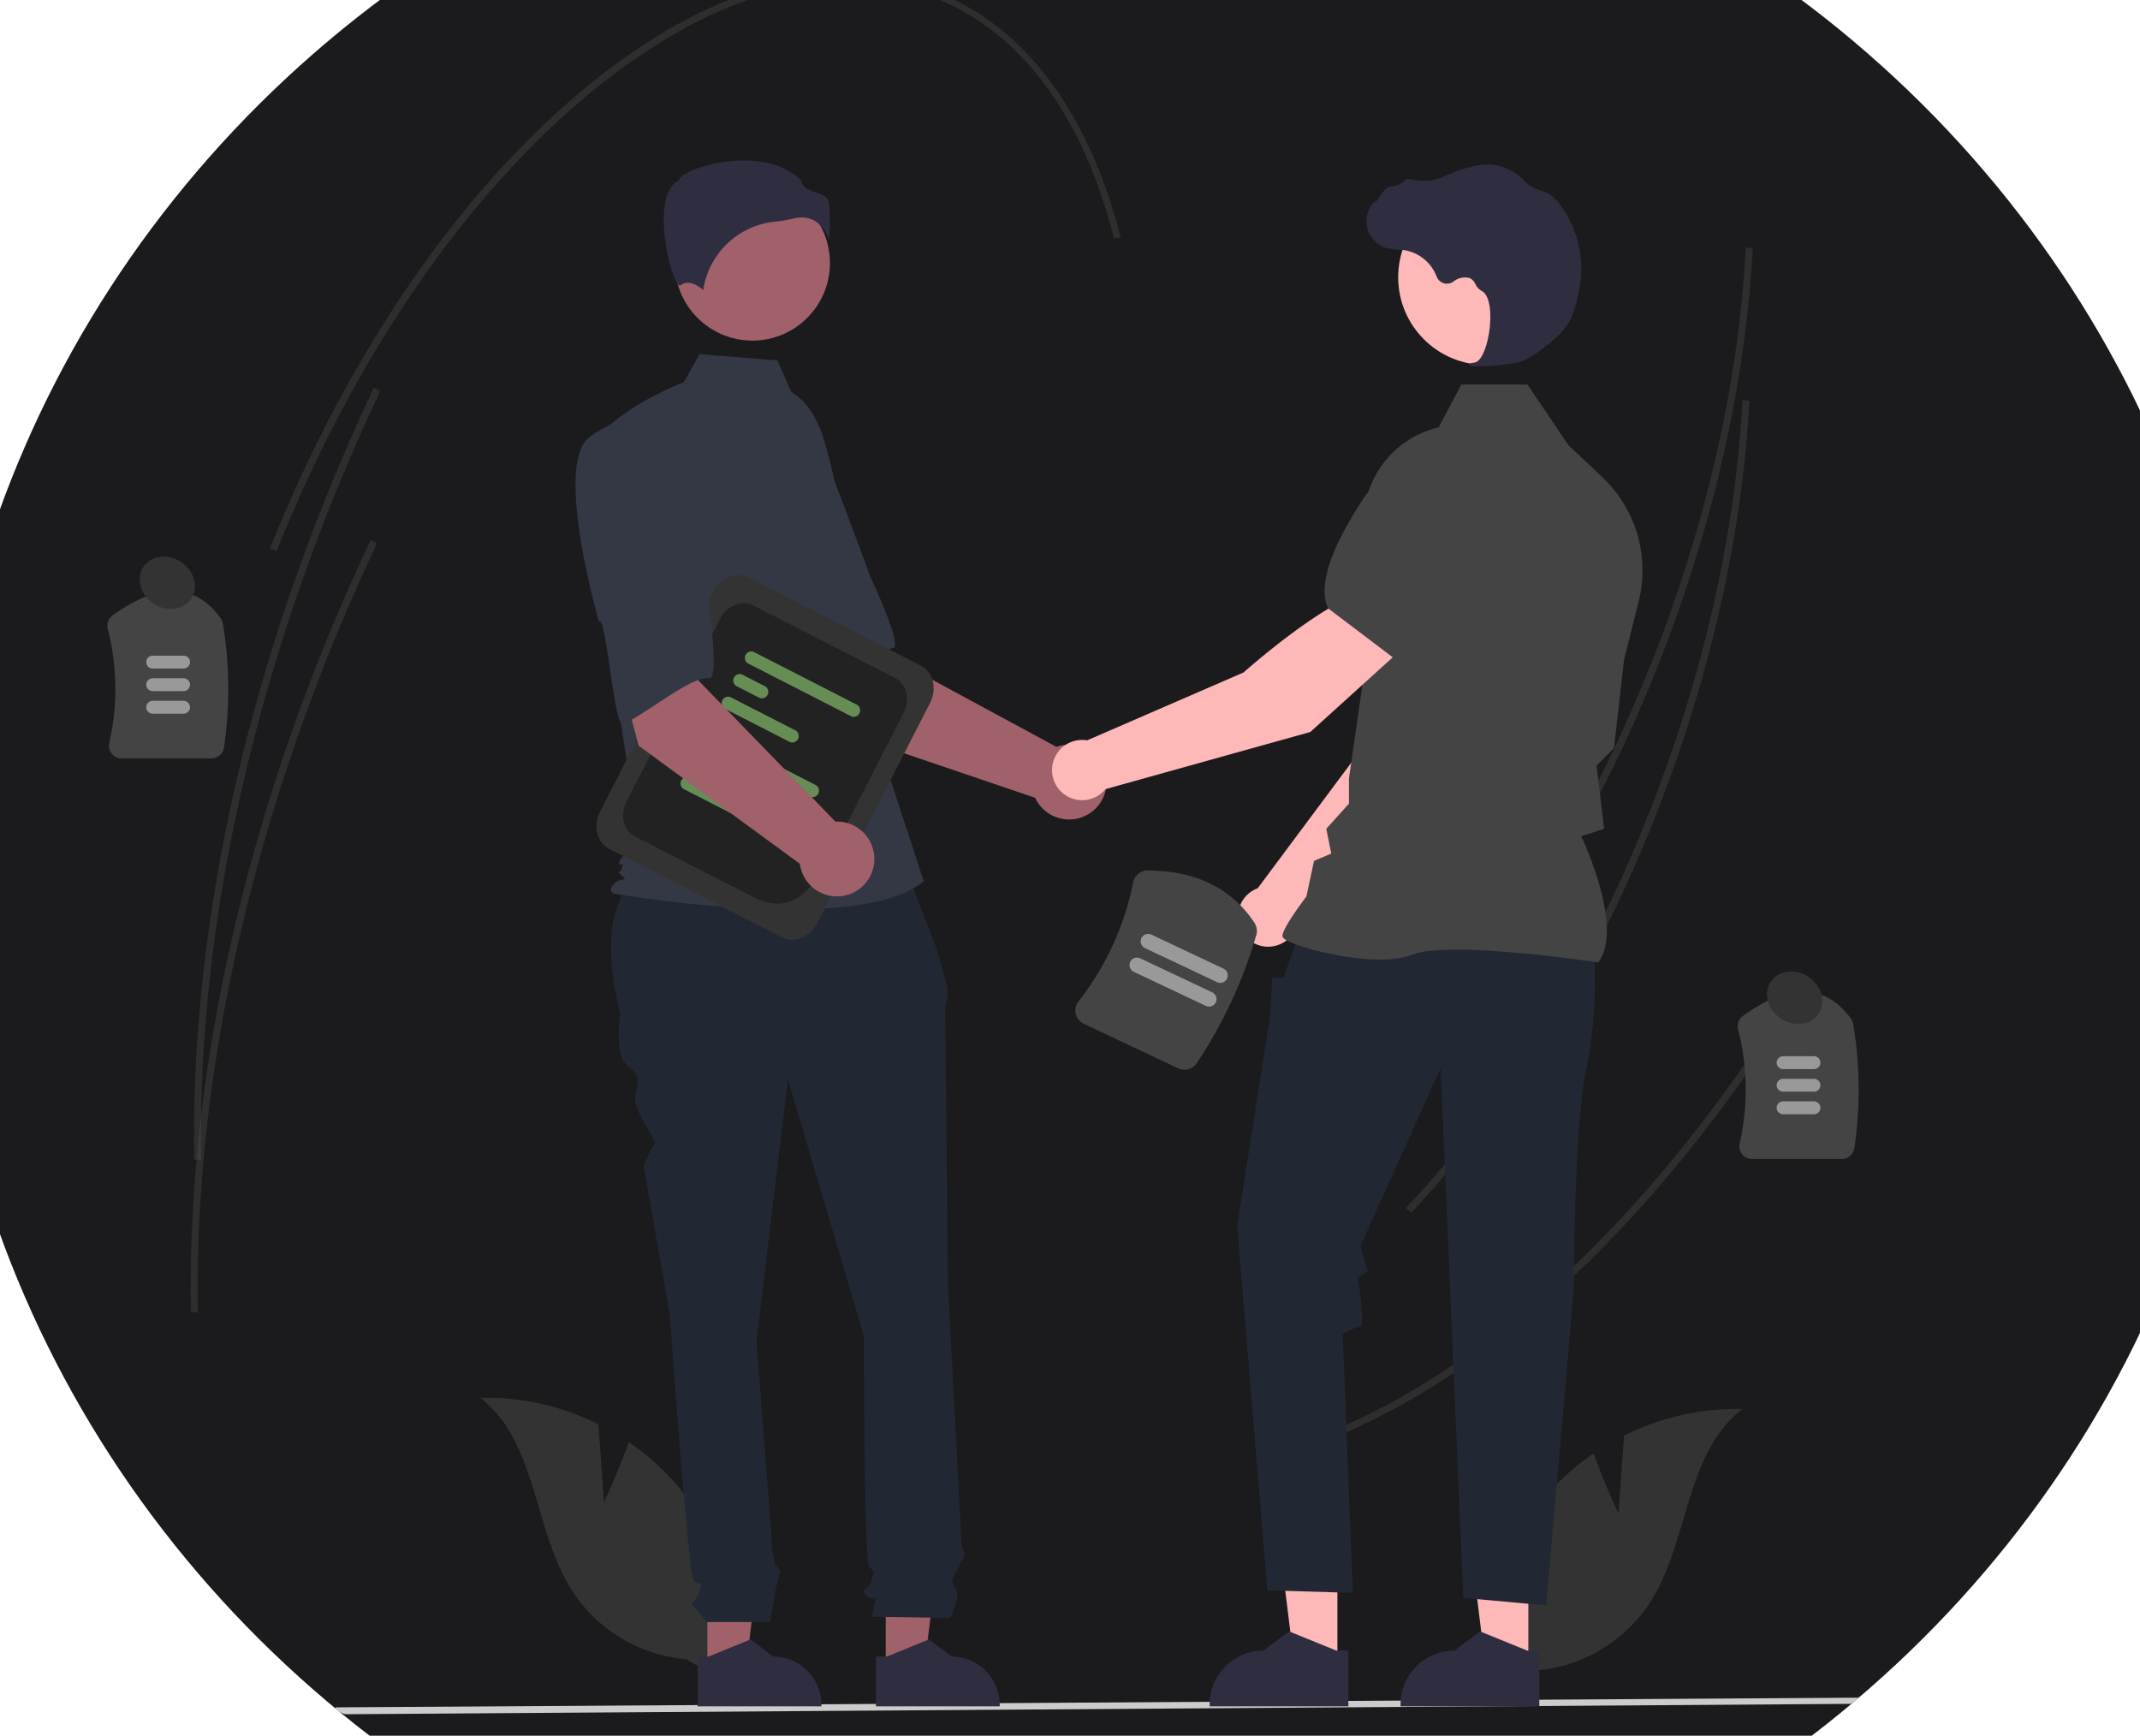 <?xml version="1.0" encoding="UTF-8" standalone="no"?>
<svg
   xmlns:dc="http://purl.org/dc/elements/1.1/"
   xmlns:cc="http://creativecommons.org/ns#"
   xmlns:rdf="http://www.w3.org/1999/02/22-rdf-syntax-ns#"
   xmlns:svg="http://www.w3.org/2000/svg"
   xmlns="http://www.w3.org/2000/svg"
   xmlns:sodipodi="http://sodipodi.sourceforge.net/DTD/sodipodi-0.dtd"
   xmlns:inkscape="http://www.inkscape.org/namespaces/inkscape"
   data-name="Layer 1"
   width="758.67"
   height="615.326"
   viewBox="0 0 758.67 615.326"
   version="1.1"
   id="svg114"
   sodipodi:docname="undraw_business_deal_re_up4u.svg"
   inkscape:version="1.0.2-2 (e86c870879, 2021-01-15)">
  <defs
     id="defs118" />
  <sodipodi:namedview
     pagecolor="#ffffff"
     bordercolor="#666666"
     borderopacity="1"
     objecttolerance="10"
     gridtolerance="10"
     guidetolerance="10"
     inkscape:pageopacity="0"
     inkscape:pageshadow="2"
     inkscape:window-width="1920"
     inkscape:window-height="1009"
     id="namedview116"
     showgrid="false"
     inkscape:zoom="0.68418977"
     inkscape:cx="435.88782"
     inkscape:cy="334.68423"
     inkscape:window-x="-8"
     inkscape:window-y="-8"
     inkscape:window-maximized="1"
     inkscape:current-layer="g1184" />
  <g
     inkscape:groupmode="layer"
     id="layer2"
     inkscape:label="Background" />
  <g
     inkscape:groupmode="layer"
     id="layer1"
     inkscape:label="Characters">
    <g
       id="g1124"
       transform="translate(14.616,-8.769)"
       inkscape:export-xdpi="362.85999"
       inkscape:export-ydpi="362.85999">
      <g
         id="g180">
        <g
           id="g1184"
           inkscape:export-xdpi="117.28"
           inkscape:export-ydpi="117.28">
          <ellipse
             style="fill:#1b1b1d;fill-opacity:1;stroke-width:0;stroke-linecap:round;stroke-linejoin:bevel;paint-order:stroke fill markers"
             id="path122"
             cx="372.058"
             cy="317.8"
             rx="409.264"
             ry="392.211" />
          <path
             d="m 826.33,254.42 c -3.941,43.423 -15.169,89.211 -32.778,133.39 -21.775,54.633 -51.526,102.754 -86.037,139.159 l -1.915,-1.67 c 34.344,-36.231 63.959,-84.139 85.643,-138.546 19.597,-49.167 31.254,-100.332 33.724,-147.942 l 2.447,0.41 q -0.389,7.542 -1.086,15.199 z"
             transform="translate(-220.665,-142.337)"
             fill="#f2f2f2"
             id="path2"
             style="fill:#555555;fill-opacity:0.333" />
          <path
             d="M 842.027,506.615 C 793.554,583.731 734.747,638.83 676.437,661.763 l -1.18,-2.163 C 733.164,636.826 791.627,582.009 839.878,505.245 Z"
             transform="translate(-220.665,-142.337)"
             fill="#f2f2f2"
             id="path4"
             style="fill:#555555;fill-opacity:0.333" />
          <path
             d="m 825.154,308.484 c -3.941,43.423 -15.169,89.211 -32.778,133.39 C 770.601,496.506 740.85,544.627 706.34,581.033 l -1.915,-1.67 c 34.344,-36.231 63.959,-84.139 85.643,-138.546 19.597,-49.167 31.254,-100.332 33.724,-147.942 l 2.447,0.41 q -0.39,7.542 -1.086,15.199 z"
             transform="translate(-220.665,-142.337)"
             fill="#f2f2f2"
             id="path6"
             style="fill:#555555;fill-opacity:0.333" />
          <path
             d="m 280.991,419.965 h -31.804 a 4.501,4.501 0 0 1 -3.535,-1.703 4.408,4.408 0 0 1 -0.863,-3.746 86.49,86.49 0 0 0 -0.555,-40.536 4.509,4.509 0 0 1 1.75,-4.738 c 16.354,-11.762 29.232,-11.42 38.279,1.016 a 4.519,4.519 0 0 1 0.791,1.91 141.54,141.54 0 0 1 0.396,43.925 4.491,4.491 0 0 1 -4.46,3.872 z"
             transform="translate(-220.665,-142.337)"
             fill="#e6e6e6"
             id="path8"
             style="fill:#444444;fill-opacity:1" />
          <path
             d="m 271.131,388.116 h -10.941 a 2.281,2.281 0 0 1 0,-4.562 h 10.941 a 2.281,2.281 0 0 1 0,4.562 z"
             transform="translate(-220.665,-142.337)"
             fill="#fff"
             id="path10"
             style="fill:#999999;fill-opacity:1" />
          <path
             d="m 271.131,396.116 h -10.941 a 2.281,2.281 0 0 1 0,-4.562 h 10.941 a 2.281,2.281 0 0 1 0,4.562 z"
             transform="translate(-220.665,-142.337)"
             fill="#fff"
             id="path12"
             style="fill:#999999;fill-opacity:1" />
          <path
             d="m 271.131,404.116 h -10.941 a 2.281,2.281 0 0 1 0,-4.562 h 10.941 a 2.281,2.281 0 0 1 0,4.562 z"
             transform="translate(-220.665,-142.337)"
             fill="#fff"
             id="path14"
             style="fill:#999999;fill-opacity:1" />
          <path
             d="m 858.991,561.965 h -31.804 a 4.501,4.501 0 0 1 -3.535,-1.703 4.408,4.408 0 0 1 -0.863,-3.746 86.49,86.49 0 0 0 -0.555,-40.536 4.509,4.509 0 0 1 1.75,-4.738 c 16.354,-11.762 29.232,-11.42 38.279,1.016 a 4.519,4.519 0 0 1 0.791,1.91 141.54,141.54 0 0 1 0.396,43.925 4.491,4.491 0 0 1 -4.46,3.872 z"
             transform="translate(-220.665,-142.337)"
             fill="#e6e6e6"
             id="path16"
             style="fill:#444444;fill-opacity:1" />
          <path
             d="m 849.131,530.116 h -10.941 a 2.281,2.281 0 0 1 0,-4.562 h 10.941 a 2.281,2.281 0 0 1 0,4.562 z"
             transform="translate(-220.665,-142.337)"
             fill="#fff"
             id="path18"
             style="fill:#999999;fill-opacity:1" />
          <path
             d="m 849.131,538.116 h -10.941 a 2.281,2.281 0 0 1 0,-4.562 h 10.941 a 2.281,2.281 0 0 1 0,4.562 z"
             transform="translate(-220.665,-142.337)"
             fill="#fff"
             id="path20"
             style="fill:#999999;fill-opacity:1" />
          <path
             d="m 849.131,546.116 h -10.941 a 2.281,2.281 0 0 1 0,-4.562 h 10.941 a 2.281,2.281 0 0 1 0,4.562 z"
             transform="translate(-220.665,-142.337)"
             fill="#fff"
             id="path22"
             style="fill:#999999;fill-opacity:1" />
          <path
             d="m 864.719,752.958 c 0.002,0.658 -2.12,2.188 -2.778,2.186 l -533.221,3.68 c -1.587,0.011 -4.909,-2.433 -3.322,-2.443 l 539.321,-3.423 c 0.658,-0.002 0.002,-0.658 0,0 z"
             transform="translate(-220.665,-142.337)"
             fill="#cccccc"
             id="path24"
             sodipodi:nodetypes="ccsscc" />
          <path
             d="m 420.168,683.613 -1.984,-27.589 a 89.244,89.244 0 0 0 -41.899,-9.396 c 20.432,15.793 18.795,47.358 32.945,68.96 a 53.681,53.681 0 0 0 40.028,23.722 l 17.004,9.783 a 89.952,89.952 0 0 0 -20.944,-72.346 86.888,86.888 0 0 0 -16.368,-14.395 c -3.717,10.671 -8.782,21.262 -8.782,21.262 z"
             transform="translate(-220.665,-142.337)"
             fill="#f2f2f2"
             id="path26"
             style="fill:#333333;fill-opacity:1" />
          <path
             d="m 779.832,687.613 1.984,-27.589 a 89.244,89.244 0 0 1 41.899,-9.396 c -20.432,15.793 -18.795,47.358 -32.945,68.96 a 53.681,53.681 0 0 1 -40.028,23.722 L 733.737,753.092 a 89.952,89.952 0 0 1 20.944,-72.346 86.888,86.888 0 0 1 16.368,-14.395 c 3.717,10.671 8.782,21.262 8.782,21.262 z"
             transform="translate(-220.665,-142.337)"
             fill="#f2f2f2"
             id="path28"
             style="fill:#333333;fill-opacity:1" />
          <path
             d="m 505.985,411.156 -28.652,-44.996 33.178,-17.768 8.708,34.33 61.355,33.155 a 13.266,13.266 0 1 1 -7.55,18.048 z"
             transform="translate(-220.665,-142.337)"
             fill="#a0616a"
             id="path34" />
          <path
             d="m 456.4,312.193 c -9.002,13.218 22.99,61.263 22.99,61.263 1.559,-3.359 16.457,34.366 18.952,32.138 7.092,-6.334 18.194,-23.976 24.365,-24.763 3.529,-0.45 -8.185,-25.478 -8.185,-25.478 0,0 -5.354,-14.779 -12.618,-33.659 a 33.903,33.903 0 0 0 -24.626,-21.535 c 0,0 -11.876,-1.182 -20.878,12.035 z"
             transform="translate(-220.665,-142.337)"
             fill="#3f3d56"
             id="path36"
             style="fill:#333844;fill-opacity:1" />
          <polygon
             points="249.782,600.49 256.255,548.005 236.172,548.006 236.175,600.491 "
             fill="#a0616a"
             id="polygon38" />
          <path
             d="m 453.368,738.385 3.83,-1.6e-4 14.953,-6.081 8.014,6.08 h 0.001 a 17.078,17.078 0 0 1 17.077,17.077 v 0.555 l -43.875,0.002 z"
             transform="translate(-220.665,-142.337)"
             fill="#2f2e41"
             id="path40" />
          <polygon
             points="312.998,600.49 319.472,548.005 299.389,548.006 299.391,600.491 "
             fill="#a0616a"
             id="polygon42" />
          <path
             d="m 516.585,738.385 3.83,-1.6e-4 14.953,-6.081 8.014,6.08 h 0.001 a 17.078,17.078 0 0 1 17.077,17.077 v 0.555 l -43.875,0.002 z"
             transform="translate(-220.665,-142.337)"
             fill="#2f2e41"
             id="path44" />
          <path
             d="m 525.946,455.889 -88.507,2.213 c -16.809,9.13 -17.065,28.891 -11.557,52.352 0,0 -1.859,13.945 1.859,17.663 3.719,3.719 5.578,3.719 3.719,10.226 -1.859,6.508 7.964,17.136 6.771,18.33 -1.193,1.193 -3.982,7.701 -3.982,7.701 l 9.297,52.99 c 0,0 6.508,92.036 8.367,93.895 1.859,1.859 3.719,0 1.859,4.648 -1.859,4.648 -3.719,2.789 -1.859,4.648 a 68.471,68.471 0 0 1 4.648,5.578 h 22.476 c 0,0 1.695,-9.297 1.695,-10.226 0,-0.93 1.859,-6.508 1.859,-7.437 0,-0.93 -1.643,-2.573 -1.643,-2.573 a 30.585,30.585 0 0 1 -1.146,-5.794 c 0,-1.859 -5.578,-73.443 -5.578,-73.443 l 11.156,-92.966 26.96,91.106 c 0,0 0,79.95 1.859,81.81 1.859,1.859 1.859,0.93 0.93,4.648 -0.93,3.719 -4.648,2.789 -1.859,5.578 2.789,2.789 3.719,-1.859 2.789,2.789 l -0.93,4.648 27.89,0.399 c 0,0 3.719,-7.836 1.859,-10.625 -1.859,-2.789 -1.748,-2.028 0.521,-6.592 2.268,-4.564 3.198,-5.494 2.268,-6.423 -0.93,-0.93 -0.93,-5.874 -0.93,-5.874 l -4.648,-88.951 c 0,0 -0.93,-93.895 -0.93,-96.684 a 9.273,9.273 0 0 1 0.772,-4.182 V 501.556 l -3.561,-13.414 z"
             transform="translate(-220.665,-142.337)"
             fill="#2f2e41"
             id="path46"
             style="fill:#222833;fill-opacity:1" />
          <circle
             cx="252.113"
             cy="102.015"
             r="27.5"
             fill="#a0616a"
             id="circle48" />
          <path
             d="m 486.528,290.027 c 5.924,3.522 9.468,9.993 11.503,16.579 a 157.109,157.109 0 0 1 6.751,37.537 l 2.149,38.141 26.613,81.214 c -23.064,19.516 -109.759,4.435 -109.759,4.435 0,0 -2.661,-0.887 0,-3.548 2.661,-2.661 5.252,-0.304 2.591,-2.965 -2.661,-2.661 -0.827,0.304 0.06,-2.358 0.887,-2.661 0,-0.887 -0.887,-1.774 -0.887,-0.887 6.867,-8.871 6.867,-8.871 L 425.319,401.8 416.449,307.769 c 10.645,-13.306 32.054,-21.15 32.054,-21.15 l 5.532,-9.957 27.659,2.213 z"
             transform="translate(-220.665,-142.337)"
             fill="#3f3d56"
             id="path50"
             style="fill:#333844;fill-opacity:1" />
          <path
             d="m 495.448,229.742 a 12.744,12.744 0 0 1 4.527,6.36 89.513,89.513 0 0 0 0.059,-12.479 c -0.324,-2.92 -2.38,-3.577 -4.761,-4.338 -2.15,-0.688 -4.581,-1.464 -5.236,-4.299 -8.644,-8.409 -23.692,-7.985 -33.991,-5.052 -5.667,1.614 -8.927,3.688 -9.219,4.903 l -0.06,0.25 -0.23,0.115 c -4.368,2.184 -5.218,9.081 -5.162,14.482 0.106,10.176 3.62,21.733 5.599,22.672 0.105,0.05 0.131,0.03 0.177,-0.008 v 0 c 2.98,-2.382 6.616,0.181 8.214,1.574 a 28.601,28.601 0 0 1 25.609,-24.259 44.879,44.879 0 0 0 6.172,-1.035 12.995,12.995 0 0 1 3.153,-0.414 8.974,8.974 0 0 1 5.148,1.529 z"
             transform="translate(-220.665,-142.337)"
             fill="#2f2e41"
             id="path52" />
          <path
             d="m 666.162,477.801 52.899,-53.718 13.937,-42.963 -22.428,-9.072 c -11.11,11.207 -22.547,45.515 -22.547,45.515 l -36.106,48.458 c -0.288,0.107 -0.576,0.22 -0.859,0.354 a 10.687,10.687 0 1 0 15.103,11.426 z"
             transform="translate(-220.665,-142.337)"
             fill="#ffb8b8"
             id="path54" />
          <path
             d="m 704.453,376.963 28.363,8.205 0.106,-0.02 c 10.426,-2.024 18.673,-19.35 23.755,-33.529 a 19.596,19.596 0 0 0 -10.615,-24.558 v 0 a 19.639,19.639 0 0 0 -20.495,3.125 L 711.425,342.363 Z"
             transform="translate(-220.665,-142.337)"
             fill="#4caf50"
             id="path56" />
          <polygon
             points="444.267,598.894 437.011,540.059 459.523,540.06 459.521,598.895 "
             fill="#ffb8b8"
             id="polygon58" />
          <path
             d="m 684.077,736.251 -4.293,-1.7e-4 -16.762,-6.817 -8.984,6.816 h -0.001 a 19.145,19.145 0 0 0 -19.144,19.144 v 0.622 l 49.184,0.002 z"
             transform="translate(-220.665,-142.337)"
             fill="#2f2e41"
             id="path60" />
          <polygon
             points="511.95,598.894 504.694,540.059 527.207,540.06 527.204,598.895 "
             fill="#ffb8b8"
             id="polygon62" />
          <path
             d="m 751.76,736.251 -4.293,-1.7e-4 -16.762,-6.817 -8.984,6.816 h -0.001 a 19.145,19.145 0 0 0 -19.144,19.144 v 0.622 l 49.184,0.002 z"
             transform="translate(-220.665,-142.337)"
             fill="#2f2e41"
             id="path64" />
          <path
             d="m 771.128,487.806 c 0,0 1.781,21.374 -2.672,41.857 -4.453,20.483 -4.453,78.17 -4.453,78.17 l -9.796,112.411 -29.389,-2.672 -8.015,-187.91 -28.498,63.23 2.672,8.906 -3.559,2.226 c 0,0 2.668,17.366 0.887,17.366 -1.781,0 -6.234,2.672 -6.234,2.672 l 3.562,91.728 -30.279,-0.891 -10.687,-129.132 11.577,-73.917 0.891,-14.249 4.008,0.165 2.041,-5.953 3.748,-10.242 z"
             transform="translate(-220.665,-142.337)"
             fill="#2f2e41"
             id="path66"
             style="fill:#222833;fill-opacity:1" />
          <path
             d="m 772.667,492.296 0.159,-0.223 c 8.477,-11.868 -4.272,-40.386 -6.195,-44.52 l 8.099,-2.628 -1.824,-15.503 -0.864,-6.911 6.19,-6.19 0.017,-0.154 3.562,-31.17 5.179,-20.703 a 45.452,45.452 0 0 0 -12.901,-44.048 l -11.972,-11.288 -14.55,-21.529 h -23.463 l -8.045,15.196 a 34.199,34.199 0 0 0 -26.46,34.916 l 1.823,39.855 -7.138,49.623 -0.004,8.98 -8.033,8.927 1.754,8.77 -6.114,2.62 -2.7,12.597 c -1.117,1.474 -8.491,11.306 -8.491,13.994 0,0.404 0.298,0.794 0.937,1.226 5.025,3.403 32.8,10.34 45.092,5.421 13.094,-5.236 65.145,2.619 65.67,2.699 z"
             transform="translate(-220.665,-142.337)"
             fill="#4caf50"
             id="path68"
             style="fill:#444444;fill-opacity:1" />
          <circle
             cx="512.141"
             cy="107.068"
             r="31.074"
             fill="#ffb8b8"
             id="circle70" />
          <path
             d="m 729.829,280.982 a 84.513,84.513 0 0 0 14.346,-1.375 c 4.687,-1.08 15.027,-9.076 17.846,-13.799 v 0 c 2.094,-3.51 3.35,-8.938 4.036,-12.874 a 37.779,37.779 0 0 0 -7.379,-29.811 11.936,11.936 0 0 0 -4.926,-3.989 c -0.174,-0.063 -0.354,-0.118 -0.534,-0.165 a 14.727,14.727 0 0 1 -7.44,-4.342 12.145,12.145 0 0 0 -1.25,-1.221 18.14,18.14 0 0 0 -7.664,-3.604 c -4.529,-1.088 -11.006,0.275 -19.253,4.054 -4.143,1.899 -8.742,1.369 -12.286,0.695 a 1.154,1.154 0 0 0 -1.076,0.4 8.144,8.144 0 0 1 -5.476,2.349 c -1.258,0.088 -2.535,1.866 -4.074,4.182 -0.349,0.526 -0.757,1.139 -1.052,1.514 l -0.059,-0.703 -0.692,0.804 a 9.883,9.883 0 0 0 4.876,15.981 19.273,19.273 0 0 0 3.891,0.517 c 0.795,0.051 1.617,0.103 2.407,0.22 a 14.9,14.9 0 0 1 11.318,9.38 3.897,3.897 0 0 0 5.928,1.739 6.438,6.438 0 0 1 5.837,-1.219 4.274,4.274 0 0 1 1.944,2.093 5.57,5.57 0 0 0 2.176,2.41 c 3.235,1.564 3.644,8.85 2.654,14.959 -0.954,5.888 -3.03,10.184 -5.047,10.445 -1.553,0.201 -1.729,0.317 -1.834,0.595 l -0.094,0.249 0.181,0.226 a 6.364,6.364 0 0 0 2.699,0.29 z"
             transform="translate(-220.665,-142.337)"
             fill="#2f2e41"
             id="path72" />
          <path
             d="M 704.048,380.286 689.111,361.254 c -15.215,4.19 -42.211,28.253 -42.211,28.253 l -55.442,24.059 a 10.681,10.681 0 1 0 6.489,17.307 l 72.627,-20.262 z"
             transform="translate(-220.665,-142.337)"
             fill="#ffb8b8"
             id="path74" />
          <path
             d="m 700.468,384.637 23.568,-26.273 1.309,-18.616 a 19.641,19.641 0 0 0 -9.747,-18.298 v 0 a 19.595,19.595 0 0 0 -26.032,6.171 c -8.328,12.551 -17.286,29.52 -12.677,39.087 l 0.047,0.097 z"
             transform="translate(-220.665,-142.337)"
             fill="#4caf50"
             id="path76"
             style="fill:#444444;fill-opacity:1" />
          <path
             d="M 483.244,483.387 421.99,452.015 c -4.357,-2.231 -5.8,-8.15 -3.217,-13.194 L 458.712,360.838 c 2.583,-5.044 8.229,-7.332 12.586,-5.1 l 61.254,31.371 c 4.357,2.231 5.8,8.15 3.217,13.194 l -39.939,77.984 c -2.583,5.044 -8.229,7.332 -12.586,5.1 z"
             transform="translate(-220.665,-142.337)"
             fill="#e6e6e6"
             id="path78"
             style="fill:#333333;fill-opacity:1" />
          <path
             d="m 472.778,468.965 -41.617,-21.314 c -4.081,-2.09 -5.433,-7.633 -3.013,-12.357 l 33.181,-64.788 c 2.419,-4.724 7.707,-6.866 11.788,-4.776 l 50.265,25.743 c 4.081,2.09 5.432,7.633 3.013,12.356 l -18.026,35.196 c -10.776,21.04 -17.414,39.248 -35.591,29.939 z"
             transform="translate(-220.665,-142.337)"
             fill="#fff"
             id="path80"
             style="fill:#222222;fill-opacity:1" />
          <path
             d="m 493.355,433.585 -36.861,-18.878 a 2.305,2.305 0 0 1 2.08,-4.06 l 36.861,18.878 a 2.305,2.305 0 0 1 -2.08,4.06 z"
             transform="translate(-220.665,-142.337)"
             fill="#4caf50"
             id="path82"
             style="fill:#668d54;fill-opacity:1" />
          <path
             d="m 460.797,427.037 -8.412,-4.308 a 2.306,2.306 0 0 1 2.08,-4.061 l 8.412,4.308 a 2.306,2.306 0 0 1 -2.08,4.061 z"
             transform="translate(-220.665,-142.337)"
             fill="#4caf50"
             id="path84" />
          <path
             d="M 471.587,442.69 448.276,430.751 a 2.306,2.306 0 0 1 2.08,-4.061 l 23.311,11.939 a 2.306,2.306 0 0 1 -2.08,4.061 z"
             transform="translate(-220.665,-142.337)"
             fill="#4caf50"
             id="path86"
             style="fill:#668d54;fill-opacity:1" />
          <path
             d="m 507.942,405.103 -36.861,-18.878 a 2.305,2.305 0 0 1 2.08,-4.06 l 36.861,18.878 a 2.305,2.305 0 0 1 -2.08,4.06 z"
             transform="translate(-220.665,-142.337)"
             fill="#4caf50"
             id="path88"
             style="fill:#668d54;fill-opacity:1" />
          <path
             d="m 475.384,398.555 -8.412,-4.308 a 2.306,2.306 0 0 1 2.08,-4.061 l 8.412,4.308 a 2.306,2.306 0 0 1 -2.08,4.061 z"
             transform="translate(-220.665,-142.337)"
             fill="#4caf50"
             id="path90"
             style="fill:#668d54;fill-opacity:1" />
          <path
             d="M 486.174,414.208 462.863,402.269 a 2.306,2.306 0 0 1 2.08,-4.061 l 23.311,11.939 a 2.306,2.306 0 0 1 -2.08,4.061 z"
             transform="translate(-220.665,-142.337)"
             fill="#4caf50"
             id="path92"
             style="fill:#668d54;fill-opacity:1" />
          <path
             d="m 432.485,415.494 -13.838,-51.517 36.979,-7 -1.989,35.361 48.588,50.03 a 13.266,13.266 0 1 1 -12.615,14.953 z"
             transform="translate(-220.665,-142.337)"
             fill="#a0616a"
             id="path94" />
          <path
             d="m 414.863,306.216 c -12.552,9.909 3.559,65.338 3.559,65.338 2.494,-2.737 5.393,37.72 8.442,36.342 8.665,-3.915 24.547,-17.416 30.67,-16.316 3.502,0.629 -0.167,-26.76 -0.167,-26.76 0,0 -0.675,-15.705 -1.943,-35.894 A 33.903,33.903 0 0 0 438.39,300.996 c 0,0 -10.975,-4.69 -23.527,5.22 z"
             transform="translate(-220.665,-142.337)"
             fill="#3f3d56"
             id="path96"
             style="fill:#333844;fill-opacity:1" />
          <path
             d="m 623.719,529.841 -33.426,-15.784 a 5.231,5.231 0 0 1 -2.87,-3.544 5.124,5.124 0 0 1 0.952,-4.365 100.58,100.58 0 0 0 19.413,-42.254 5.197,5.197 0 0 1 5.092,-4.19 c 17.048,0.058 29.789,6.283 37.868,18.499 a 5.261,5.261 0 0 1 0.688,4.376 164.527,164.527 0 0 1 -21.108,45.407 5.22,5.22 0 0 1 -6.609,1.855 z"
             transform="translate(-220.665,-142.337)"
             fill="#e6e6e6"
             id="path98"
             style="fill:#444444;fill-opacity:1" />
          <path
             d="M 633.552,507.703 607.994,495.634 a 2.651,2.651 0 1 1 2.264,-4.795 l 25.558,12.069 a 2.651,2.651 0 1 1 -2.264,4.795 z"
             transform="translate(-220.665,-142.337)"
             fill="#fff"
             id="path100"
             style="fill:#999999;fill-opacity:1" />
          <path
             d="M 637.522,499.295 611.964,487.226 a 2.651,2.651 0 0 1 2.264,-4.795 l 25.558,12.069 a 2.651,2.651 0 0 1 -2.264,4.795 z"
             transform="translate(-220.665,-142.337)"
             fill="#fff"
             id="path102"
             style="fill:#999999;fill-opacity:1" />
          <path
             d="m 603.371,235.352 -2.379,0.261 c -10.607,-41.684 -31.168,-70.563 -59.462,-83.514 -35.968,-16.463 -80.443,-5.408 -125.234,31.13 -45.018,36.724 -84.872,94.733 -112.217,163.343 l -2.308,-1.056 c 27.466,-68.909 67.523,-127.198 112.794,-164.127 45.498,-37.115 90.881,-48.252 127.79,-31.357 29.105,13.322 50.204,42.826 61.017,85.321 z"
             transform="translate(-220.665,-142.337)"
             fill="#f2f2f2"
             id="path104"
             style="fill:#555555;fill-opacity:0.333" />
          <path
             d="m 340.897,289.64 c -6.222,13.107 -12.139,26.685 -17.589,40.358 -31.361,78.682 -47.253,159.038 -45.954,232.383 l -2.451,-0.262 c -1.3,-73.619 14.638,-154.251 46.097,-233.178 5.465,-13.711 11.4,-27.328 17.64,-40.472 z"
             transform="translate(-220.665,-142.337)"
             fill="#f2f2f2"
             id="path106"
             style="fill:#555555;fill-opacity:0.333" />
          <path
             d="m 339.721,343.704 c -6.222,13.107 -12.139,26.685 -17.589,40.358 -31.361,78.682 -47.253,159.038 -45.954,232.383 l -2.451,-0.262 c -1.3,-73.619 14.638,-154.251 46.097,-233.178 5.465,-13.711 11.4,-27.328 17.64,-40.472 z"
             transform="translate(-220.665,-142.337)"
             fill="#f2f2f2"
             id="path108"
             style="fill:#555555;fill-opacity:0.333" />
          <ellipse
             cx="265.356"
             cy="357.719"
             rx="8.857"
             ry="10.195"
             transform="rotate(-56.364,22.195,492.476)"
             fill="#ccc"
             id="ellipse110"
             style="fill:#333333;fill-opacity:1" />
          <ellipse
             cx="842.298"
             cy="504.788"
             rx="8.857"
             ry="10.195"
             transform="rotate(-56.364,599.137,639.545)"
             fill="#ccc"
             id="ellipse112"
             style="fill:#333333;fill-opacity:1" />
        </g>
      </g>
    </g>
  </g>
</svg>
